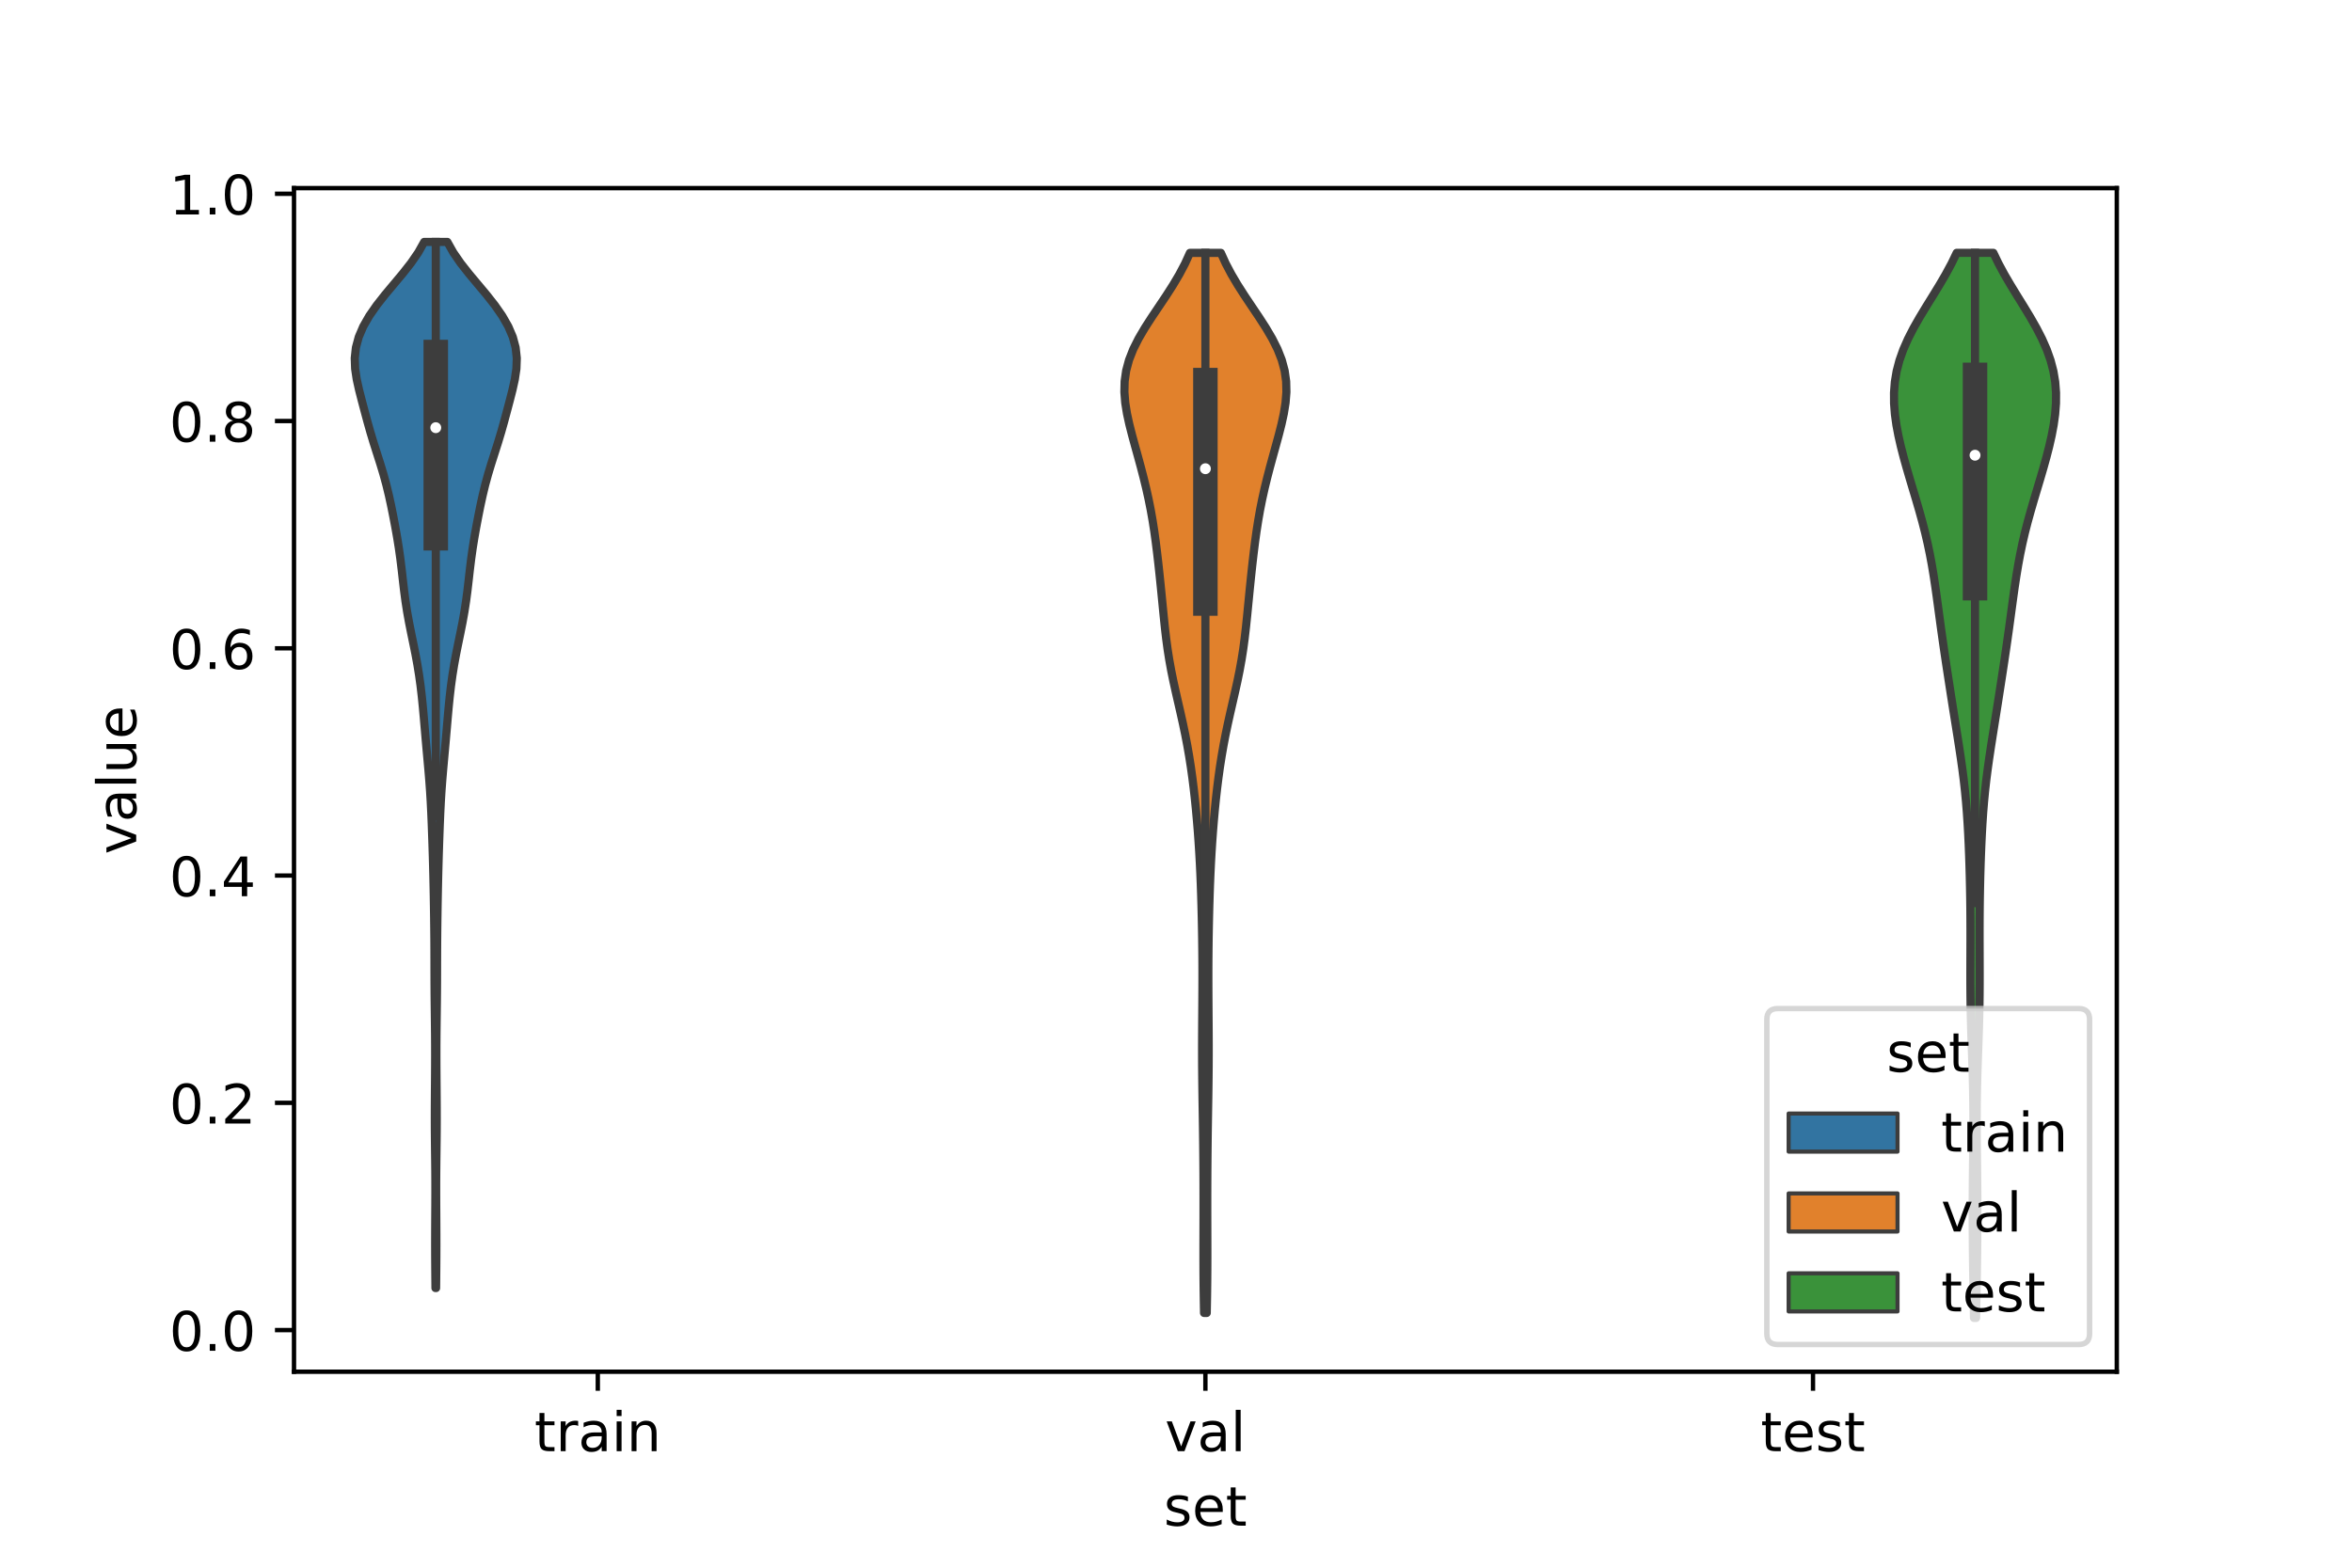 <?xml version="1.0" encoding="utf-8" standalone="no"?>
<!DOCTYPE svg PUBLIC "-//W3C//DTD SVG 1.1//EN"
  "http://www.w3.org/Graphics/SVG/1.1/DTD/svg11.dtd">
<!-- Created with matplotlib (https://matplotlib.org/) -->
<svg height="288pt" version="1.1" viewBox="0 0 432 288" width="432pt" xmlns="http://www.w3.org/2000/svg" xmlns:xlink="http://www.w3.org/1999/xlink">
 <defs>
  <style type="text/css">*{stroke-linecap:butt;stroke-linejoin:round;}</style>
 </defs>
 <g id="figure_1">
  <g id="patch_1">
   <path d="M 0 288 
L 432 288 
L 432 0 
L 0 0 
z
" style="fill:#ffffff;"/>
  </g>
  <g id="axes_1">
   <g id="patch_2">
    <path d="M 54 252 
L 388.8 252 
L 388.8 34.56 
L 54 34.56 
z
" style="fill:#ffffff;"/>
   </g>
   <g id="PolyCollection_1">
    <defs>
     <path d="M 80.098 -51.375 
L 79.982 -51.375 
L 79.963 -53.316 
L 79.947 -55.257 
L 79.934 -57.198 
L 79.928 -59.14 
L 79.93 -61.081 
L 79.938 -63.022 
L 79.949 -64.963 
L 79.961 -66.905 
L 79.967 -68.846 
L 79.966 -70.787 
L 79.955 -72.728 
L 79.935 -74.67 
L 79.91 -76.611 
L 79.888 -78.552 
L 79.871 -80.493 
L 79.864 -82.434 
L 79.867 -84.376 
L 79.878 -86.317 
L 79.893 -88.258 
L 79.909 -90.199 
L 79.921 -92.141 
L 79.926 -94.082 
L 79.923 -96.023 
L 79.91 -97.964 
L 79.889 -99.905 
L 79.865 -101.847 
L 79.841 -103.788 
L 79.822 -105.729 
L 79.81 -107.67 
L 79.804 -109.612 
L 79.8 -111.553 
L 79.794 -113.494 
L 79.782 -115.435 
L 79.763 -117.377 
L 79.739 -119.318 
L 79.71 -121.259 
L 79.677 -123.2 
L 79.639 -125.141 
L 79.596 -127.083 
L 79.547 -129.024 
L 79.492 -130.965 
L 79.431 -132.906 
L 79.364 -134.848 
L 79.292 -136.789 
L 79.211 -138.73 
L 79.115 -140.671 
L 78.998 -142.613 
L 78.857 -144.554 
L 78.696 -146.495 
L 78.523 -148.436 
L 78.347 -150.377 
L 78.175 -152.319 
L 78.008 -154.26 
L 77.842 -156.201 
L 77.667 -158.142 
L 77.472 -160.084 
L 77.245 -162.025 
L 76.977 -163.966 
L 76.663 -165.907 
L 76.305 -167.848 
L 75.914 -169.79 
L 75.513 -171.731 
L 75.127 -173.672 
L 74.778 -175.613 
L 74.477 -177.555 
L 74.221 -179.496 
L 73.996 -181.437 
L 73.776 -183.378 
L 73.538 -185.32 
L 73.266 -187.261 
L 72.956 -189.202 
L 72.612 -191.143 
L 72.245 -193.084 
L 71.857 -195.026 
L 71.436 -196.967 
L 70.968 -198.908 
L 70.438 -200.849 
L 69.852 -202.791 
L 69.232 -204.732 
L 68.614 -206.673 
L 68.029 -208.614 
L 67.482 -210.555 
L 66.959 -212.497 
L 66.444 -214.438 
L 65.948 -216.379 
L 65.518 -218.32 
L 65.229 -220.262 
L 65.16 -222.203 
L 65.371 -224.144 
L 65.891 -226.085 
L 66.72 -228.027 
L 67.832 -229.968 
L 69.182 -231.909 
L 70.709 -233.85 
L 72.332 -235.791 
L 73.958 -237.733 
L 75.485 -239.674 
L 76.823 -241.615 
L 77.913 -243.556 
L 82.167 -243.556 
L 82.167 -243.556 
L 83.257 -241.615 
L 84.595 -239.674 
L 86.122 -237.733 
L 87.748 -235.791 
L 89.371 -233.85 
L 90.898 -231.909 
L 92.248 -229.968 
L 93.36 -228.027 
L 94.189 -226.085 
L 94.709 -224.144 
L 94.92 -222.203 
L 94.851 -220.262 
L 94.562 -218.32 
L 94.132 -216.379 
L 93.636 -214.438 
L 93.121 -212.497 
L 92.598 -210.555 
L 92.051 -208.614 
L 91.466 -206.673 
L 90.848 -204.732 
L 90.228 -202.791 
L 89.642 -200.849 
L 89.112 -198.908 
L 88.644 -196.967 
L 88.223 -195.026 
L 87.835 -193.084 
L 87.468 -191.143 
L 87.124 -189.202 
L 86.814 -187.261 
L 86.542 -185.32 
L 86.304 -183.378 
L 86.084 -181.437 
L 85.859 -179.496 
L 85.603 -177.555 
L 85.302 -175.613 
L 84.953 -173.672 
L 84.567 -171.731 
L 84.166 -169.79 
L 83.775 -167.848 
L 83.417 -165.907 
L 83.103 -163.966 
L 82.835 -162.025 
L 82.608 -160.084 
L 82.413 -158.142 
L 82.238 -156.201 
L 82.072 -154.26 
L 81.905 -152.319 
L 81.733 -150.377 
L 81.557 -148.436 
L 81.384 -146.495 
L 81.223 -144.554 
L 81.082 -142.613 
L 80.965 -140.671 
L 80.869 -138.73 
L 80.788 -136.789 
L 80.716 -134.848 
L 80.649 -132.906 
L 80.588 -130.965 
L 80.533 -129.024 
L 80.484 -127.083 
L 80.441 -125.141 
L 80.403 -123.2 
L 80.37 -121.259 
L 80.341 -119.318 
L 80.317 -117.377 
L 80.298 -115.435 
L 80.286 -113.494 
L 80.28 -111.553 
L 80.276 -109.612 
L 80.27 -107.67 
L 80.258 -105.729 
L 80.239 -103.788 
L 80.215 -101.847 
L 80.191 -99.905 
L 80.17 -97.964 
L 80.157 -96.023 
L 80.154 -94.082 
L 80.159 -92.141 
L 80.171 -90.199 
L 80.187 -88.258 
L 80.202 -86.317 
L 80.213 -84.376 
L 80.216 -82.434 
L 80.209 -80.493 
L 80.192 -78.552 
L 80.17 -76.611 
L 80.145 -74.67 
L 80.125 -72.728 
L 80.114 -70.787 
L 80.113 -68.846 
L 80.119 -66.905 
L 80.131 -64.963 
L 80.142 -63.022 
L 80.15 -61.081 
L 80.152 -59.14 
L 80.146 -57.198 
L 80.133 -55.257 
L 80.117 -53.316 
L 80.098 -51.375 
z
" id="mff9d5682e5" style="stroke:#3d3d3d;stroke-width:1.5;"/>
    </defs>
    <g clip-path="url(#p7db2504a5c)">
     <use style="fill:#3274a1;stroke:#3d3d3d;stroke-width:1.5;" x="0" xlink:href="#mff9d5682e5" y="288"/>
    </g>
   </g>
   <g id="PolyCollection_2">
    <defs>
     <path d="M 221.647 -46.799 
L 221.153 -46.799 
L 221.115 -48.766 
L 221.084 -50.733 
L 221.061 -52.7 
L 221.047 -54.667 
L 221.04 -56.634 
L 221.04 -58.601 
L 221.044 -60.569 
L 221.049 -62.536 
L 221.054 -64.503 
L 221.056 -66.47 
L 221.055 -68.437 
L 221.051 -70.404 
L 221.042 -72.371 
L 221.029 -74.339 
L 221.011 -76.306 
L 220.99 -78.273 
L 220.965 -80.24 
L 220.936 -82.207 
L 220.905 -84.174 
L 220.873 -86.141 
L 220.845 -88.109 
L 220.821 -90.076 
L 220.804 -92.043 
L 220.795 -94.01 
L 220.794 -95.977 
L 220.801 -97.944 
L 220.812 -99.911 
L 220.826 -101.879 
L 220.84 -103.846 
L 220.85 -105.813 
L 220.856 -107.78 
L 220.856 -109.747 
L 220.848 -111.714 
L 220.831 -113.681 
L 220.806 -115.649 
L 220.772 -117.616 
L 220.731 -119.583 
L 220.682 -121.55 
L 220.624 -123.517 
L 220.556 -125.484 
L 220.476 -127.451 
L 220.383 -129.419 
L 220.273 -131.386 
L 220.147 -133.353 
L 220.005 -135.32 
L 219.844 -137.287 
L 219.666 -139.254 
L 219.467 -141.222 
L 219.246 -143.189 
L 219 -145.156 
L 218.725 -147.123 
L 218.417 -149.09 
L 218.075 -151.057 
L 217.697 -153.024 
L 217.287 -154.992 
L 216.851 -156.959 
L 216.4 -158.926 
L 215.95 -160.893 
L 215.517 -162.86 
L 215.116 -164.827 
L 214.76 -166.794 
L 214.451 -168.762 
L 214.187 -170.729 
L 213.958 -172.696 
L 213.754 -174.663 
L 213.56 -176.63 
L 213.368 -178.597 
L 213.172 -180.564 
L 212.968 -182.532 
L 212.754 -184.499 
L 212.526 -186.466 
L 212.28 -188.433 
L 212.008 -190.4 
L 211.702 -192.367 
L 211.356 -194.334 
L 210.964 -196.302 
L 210.527 -198.269 
L 210.049 -200.236 
L 209.537 -202.203 
L 209.002 -204.17 
L 208.457 -206.137 
L 207.921 -208.104 
L 207.421 -210.072 
L 206.992 -212.039 
L 206.677 -214.006 
L 206.52 -215.973 
L 206.566 -217.94 
L 206.845 -219.907 
L 207.374 -221.874 
L 208.146 -223.842 
L 209.133 -225.809 
L 210.289 -227.776 
L 211.558 -229.743 
L 212.88 -231.71 
L 214.197 -233.677 
L 215.458 -235.645 
L 216.622 -237.612 
L 217.661 -239.579 
L 218.557 -241.546 
L 224.243 -241.546 
L 224.243 -241.546 
L 225.139 -239.579 
L 226.178 -237.612 
L 227.342 -235.645 
L 228.603 -233.677 
L 229.92 -231.71 
L 231.242 -229.743 
L 232.511 -227.776 
L 233.667 -225.809 
L 234.654 -223.842 
L 235.426 -221.874 
L 235.955 -219.907 
L 236.234 -217.94 
L 236.28 -215.973 
L 236.123 -214.006 
L 235.808 -212.039 
L 235.379 -210.072 
L 234.879 -208.104 
L 234.343 -206.137 
L 233.798 -204.17 
L 233.263 -202.203 
L 232.751 -200.236 
L 232.273 -198.269 
L 231.836 -196.302 
L 231.444 -194.334 
L 231.098 -192.367 
L 230.792 -190.4 
L 230.52 -188.433 
L 230.274 -186.466 
L 230.046 -184.499 
L 229.832 -182.532 
L 229.628 -180.564 
L 229.432 -178.597 
L 229.24 -176.63 
L 229.046 -174.663 
L 228.842 -172.696 
L 228.613 -170.729 
L 228.349 -168.762 
L 228.04 -166.794 
L 227.684 -164.827 
L 227.283 -162.86 
L 226.85 -160.893 
L 226.4 -158.926 
L 225.949 -156.959 
L 225.513 -154.992 
L 225.103 -153.024 
L 224.725 -151.057 
L 224.383 -149.09 
L 224.075 -147.123 
L 223.8 -145.156 
L 223.554 -143.189 
L 223.333 -141.222 
L 223.134 -139.254 
L 222.956 -137.287 
L 222.795 -135.32 
L 222.653 -133.353 
L 222.527 -131.386 
L 222.417 -129.419 
L 222.324 -127.451 
L 222.244 -125.484 
L 222.176 -123.517 
L 222.118 -121.55 
L 222.069 -119.583 
L 222.028 -117.616 
L 221.994 -115.649 
L 221.969 -113.681 
L 221.952 -111.714 
L 221.944 -109.747 
L 221.944 -107.78 
L 221.95 -105.813 
L 221.96 -103.846 
L 221.974 -101.879 
L 221.988 -99.911 
L 221.999 -97.944 
L 222.006 -95.977 
L 222.005 -94.01 
L 221.996 -92.043 
L 221.979 -90.076 
L 221.955 -88.109 
L 221.927 -86.141 
L 221.895 -84.174 
L 221.864 -82.207 
L 221.835 -80.24 
L 221.81 -78.273 
L 221.789 -76.306 
L 221.771 -74.339 
L 221.758 -72.371 
L 221.749 -70.404 
L 221.745 -68.437 
L 221.744 -66.47 
L 221.746 -64.503 
L 221.751 -62.536 
L 221.756 -60.569 
L 221.76 -58.601 
L 221.76 -56.634 
L 221.753 -54.667 
L 221.739 -52.7 
L 221.716 -50.733 
L 221.685 -48.766 
L 221.647 -46.799 
z
" id="m92d9dc06c8" style="stroke:#3d3d3d;stroke-width:1.5;"/>
    </defs>
    <g clip-path="url(#p7db2504a5c)">
     <use style="fill:#e1812c;stroke:#3d3d3d;stroke-width:1.5;" x="0" xlink:href="#m92d9dc06c8" y="288"/>
    </g>
   </g>
   <g id="PolyCollection_3">
    <defs>
     <path d="M 362.956 -45.884 
L 362.564 -45.884 
L 362.529 -47.86 
L 362.493 -49.837 
L 362.459 -51.813 
L 362.426 -53.789 
L 362.397 -55.766 
L 362.372 -57.742 
L 362.352 -59.719 
L 362.338 -61.695 
L 362.329 -63.672 
L 362.328 -65.648 
L 362.332 -67.625 
L 362.344 -69.601 
L 362.361 -71.577 
L 362.382 -73.554 
L 362.405 -75.53 
L 362.427 -77.507 
L 362.444 -79.483 
L 362.454 -81.46 
L 362.452 -83.436 
L 362.437 -85.413 
L 362.408 -87.389 
L 362.364 -89.365 
L 362.307 -91.342 
L 362.242 -93.318 
L 362.172 -95.295 
L 362.102 -97.271 
L 362.039 -99.248 
L 361.986 -101.224 
L 361.946 -103.201 
L 361.92 -105.177 
L 361.906 -107.154 
L 361.904 -109.13 
L 361.908 -111.106 
L 361.914 -113.083 
L 361.92 -115.059 
L 361.921 -117.036 
L 361.915 -119.012 
L 361.901 -120.989 
L 361.877 -122.965 
L 361.842 -124.942 
L 361.798 -126.918 
L 361.743 -128.894 
L 361.677 -130.871 
L 361.598 -132.847 
L 361.505 -134.824 
L 361.393 -136.8 
L 361.26 -138.777 
L 361.1 -140.753 
L 360.91 -142.73 
L 360.689 -144.706 
L 360.437 -146.682 
L 360.16 -148.659 
L 359.863 -150.635 
L 359.555 -152.612 
L 359.241 -154.588 
L 358.926 -156.565 
L 358.614 -158.541 
L 358.305 -160.518 
L 357.999 -162.494 
L 357.695 -164.471 
L 357.395 -166.447 
L 357.102 -168.423 
L 356.816 -170.4 
L 356.538 -172.376 
L 356.269 -174.353 
L 356.002 -176.329 
L 355.734 -178.306 
L 355.456 -180.282 
L 355.157 -182.259 
L 354.829 -184.235 
L 354.462 -186.211 
L 354.049 -188.188 
L 353.588 -190.164 
L 353.081 -192.141 
L 352.534 -194.117 
L 351.959 -196.094 
L 351.368 -198.07 
L 350.777 -200.047 
L 350.199 -202.023 
L 349.648 -203.999 
L 349.139 -205.976 
L 348.69 -207.952 
L 348.318 -209.929 
L 348.044 -211.905 
L 347.89 -213.882 
L 347.88 -215.858 
L 348.033 -217.835 
L 348.363 -219.811 
L 348.879 -221.788 
L 349.578 -223.764 
L 350.447 -225.74 
L 351.46 -227.717 
L 352.584 -229.693 
L 353.78 -231.67 
L 355.005 -233.646 
L 356.215 -235.623 
L 357.37 -237.599 
L 358.438 -239.576 
L 359.392 -241.552 
L 366.128 -241.552 
L 366.128 -241.552 
L 367.082 -239.576 
L 368.15 -237.599 
L 369.305 -235.623 
L 370.515 -233.646 
L 371.74 -231.67 
L 372.936 -229.693 
L 374.06 -227.717 
L 375.073 -225.74 
L 375.942 -223.764 
L 376.641 -221.788 
L 377.157 -219.811 
L 377.487 -217.835 
L 377.64 -215.858 
L 377.63 -213.882 
L 377.476 -211.905 
L 377.202 -209.929 
L 376.83 -207.952 
L 376.381 -205.976 
L 375.872 -203.999 
L 375.321 -202.023 
L 374.743 -200.047 
L 374.152 -198.07 
L 373.561 -196.094 
L 372.986 -194.117 
L 372.439 -192.141 
L 371.932 -190.164 
L 371.471 -188.188 
L 371.058 -186.211 
L 370.691 -184.235 
L 370.363 -182.259 
L 370.064 -180.282 
L 369.786 -178.306 
L 369.518 -176.329 
L 369.251 -174.353 
L 368.982 -172.376 
L 368.704 -170.4 
L 368.418 -168.423 
L 368.125 -166.447 
L 367.825 -164.471 
L 367.521 -162.494 
L 367.215 -160.518 
L 366.906 -158.541 
L 366.594 -156.565 
L 366.279 -154.588 
L 365.965 -152.612 
L 365.657 -150.635 
L 365.36 -148.659 
L 365.083 -146.682 
L 364.831 -144.706 
L 364.61 -142.73 
L 364.42 -140.753 
L 364.26 -138.777 
L 364.127 -136.8 
L 364.015 -134.824 
L 363.922 -132.847 
L 363.843 -130.871 
L 363.777 -128.894 
L 363.722 -126.918 
L 363.678 -124.942 
L 363.643 -122.965 
L 363.619 -120.989 
L 363.605 -119.012 
L 363.599 -117.036 
L 363.6 -115.059 
L 363.606 -113.083 
L 363.612 -111.106 
L 363.616 -109.13 
L 363.614 -107.154 
L 363.6 -105.177 
L 363.574 -103.201 
L 363.534 -101.224 
L 363.481 -99.248 
L 363.418 -97.271 
L 363.348 -95.295 
L 363.278 -93.318 
L 363.213 -91.342 
L 363.156 -89.365 
L 363.112 -87.389 
L 363.083 -85.413 
L 363.068 -83.436 
L 363.066 -81.46 
L 363.076 -79.483 
L 363.093 -77.507 
L 363.115 -75.53 
L 363.138 -73.554 
L 363.159 -71.577 
L 363.176 -69.601 
L 363.188 -67.625 
L 363.192 -65.648 
L 363.191 -63.672 
L 363.182 -61.695 
L 363.168 -59.719 
L 363.148 -57.742 
L 363.123 -55.766 
L 363.094 -53.789 
L 363.061 -51.813 
L 363.027 -49.837 
L 362.991 -47.86 
L 362.956 -45.884 
z
" id="m63538aa3e3" style="stroke:#3d3d3d;stroke-width:1.5;"/>
    </defs>
    <g clip-path="url(#p7db2504a5c)">
     <use style="fill:#3a923a;stroke:#3d3d3d;stroke-width:1.5;" x="0" xlink:href="#m63538aa3e3" y="288"/>
    </g>
   </g>
   <g id="patch_3">
    <path clip-path="url(#p7db2504a5c)" d="M 109.8 244.351 
L 109.8 244.351 
L 109.8 244.351 
L 109.8 244.351 
z
" style="fill:#3274a1;stroke:#3d3d3d;stroke-linejoin:miter;stroke-width:0.75;"/>
   </g>
   <g id="patch_4">
    <path clip-path="url(#p7db2504a5c)" d="M 109.8 244.351 
L 109.8 244.351 
L 109.8 244.351 
L 109.8 244.351 
z
" style="fill:#e1812c;stroke:#3d3d3d;stroke-linejoin:miter;stroke-width:0.75;"/>
   </g>
   <g id="patch_5">
    <path clip-path="url(#p7db2504a5c)" d="M 109.8 244.351 
L 109.8 244.351 
L 109.8 244.351 
L 109.8 244.351 
z
" style="fill:#3a923a;stroke:#3d3d3d;stroke-linejoin:miter;stroke-width:0.75;"/>
   </g>
   <g id="matplotlib.axis_1">
    <g id="xtick_1">
     <g id="line2d_1">
      <defs>
       <path d="M 0 0 
L 0 3.5 
" id="m489f5ab46a" style="stroke:#000000;stroke-width:0.8;"/>
      </defs>
      <g>
       <use style="stroke:#000000;stroke-width:0.8;" x="109.8" xlink:href="#m489f5ab46a" y="252"/>
      </g>
     </g>
     <g id="text_1">
      <!-- train -->
      <g transform="translate(98.162 266.598)scale(0.1 -0.1)">
       <defs>
        <path d="M 18.312 70.219 
L 18.312 54.688 
L 36.812 54.688 
L 36.812 47.703 
L 18.312 47.703 
L 18.312 18.016 
Q 18.312 11.328 20.141 9.422 
Q 21.969 7.516 27.594 7.516 
L 36.812 7.516 
L 36.812 0 
L 27.594 0 
Q 17.188 0 13.234 3.875 
Q 9.281 7.766 9.281 18.016 
L 9.281 47.703 
L 2.688 47.703 
L 2.688 54.688 
L 9.281 54.688 
L 9.281 70.219 
z
" id="DejaVuSans-116"/>
        <path d="M 41.109 46.297 
Q 39.594 47.172 37.812 47.578 
Q 36.031 48 33.891 48 
Q 26.266 48 22.188 43.047 
Q 18.109 38.094 18.109 28.812 
L 18.109 0 
L 9.078 0 
L 9.078 54.688 
L 18.109 54.688 
L 18.109 46.188 
Q 20.953 51.172 25.484 53.578 
Q 30.031 56 36.531 56 
Q 37.453 56 38.578 55.875 
Q 39.703 55.766 41.062 55.516 
z
" id="DejaVuSans-114"/>
        <path d="M 34.281 27.484 
Q 23.391 27.484 19.188 25 
Q 14.984 22.516 14.984 16.5 
Q 14.984 11.719 18.141 8.906 
Q 21.297 6.109 26.703 6.109 
Q 34.188 6.109 38.703 11.406 
Q 43.219 16.703 43.219 25.484 
L 43.219 27.484 
z
M 52.203 31.203 
L 52.203 0 
L 43.219 0 
L 43.219 8.297 
Q 40.141 3.328 35.547 0.953 
Q 30.953 -1.422 24.312 -1.422 
Q 15.922 -1.422 10.953 3.297 
Q 6 8.016 6 15.922 
Q 6 25.141 12.172 29.828 
Q 18.359 34.516 30.609 34.516 
L 43.219 34.516 
L 43.219 35.406 
Q 43.219 41.609 39.141 45 
Q 35.062 48.391 27.688 48.391 
Q 23 48.391 18.547 47.266 
Q 14.109 46.141 10.016 43.891 
L 10.016 52.203 
Q 14.938 54.109 19.578 55.047 
Q 24.219 56 28.609 56 
Q 40.484 56 46.344 49.844 
Q 52.203 43.703 52.203 31.203 
z
" id="DejaVuSans-97"/>
        <path d="M 9.422 54.688 
L 18.406 54.688 
L 18.406 0 
L 9.422 0 
z
M 9.422 75.984 
L 18.406 75.984 
L 18.406 64.594 
L 9.422 64.594 
z
" id="DejaVuSans-105"/>
        <path d="M 54.891 33.016 
L 54.891 0 
L 45.906 0 
L 45.906 32.719 
Q 45.906 40.484 42.875 44.328 
Q 39.844 48.188 33.797 48.188 
Q 26.516 48.188 22.312 43.547 
Q 18.109 38.922 18.109 30.906 
L 18.109 0 
L 9.078 0 
L 9.078 54.688 
L 18.109 54.688 
L 18.109 46.188 
Q 21.344 51.125 25.703 53.562 
Q 30.078 56 35.797 56 
Q 45.219 56 50.047 50.172 
Q 54.891 44.344 54.891 33.016 
z
" id="DejaVuSans-110"/>
       </defs>
       <use xlink:href="#DejaVuSans-116"/>
       <use x="39.209" xlink:href="#DejaVuSans-114"/>
       <use x="80.322" xlink:href="#DejaVuSans-97"/>
       <use x="141.602" xlink:href="#DejaVuSans-105"/>
       <use x="169.385" xlink:href="#DejaVuSans-110"/>
      </g>
     </g>
    </g>
    <g id="xtick_2">
     <g id="line2d_2">
      <g>
       <use style="stroke:#000000;stroke-width:0.8;" x="221.4" xlink:href="#m489f5ab46a" y="252"/>
      </g>
     </g>
     <g id="text_2">
      <!-- val -->
      <g transform="translate(213.988 266.598)scale(0.1 -0.1)">
       <defs>
        <path d="M 2.984 54.688 
L 12.5 54.688 
L 29.594 8.797 
L 46.688 54.688 
L 56.203 54.688 
L 35.688 0 
L 23.484 0 
z
" id="DejaVuSans-118"/>
        <path d="M 9.422 75.984 
L 18.406 75.984 
L 18.406 0 
L 9.422 0 
z
" id="DejaVuSans-108"/>
       </defs>
       <use xlink:href="#DejaVuSans-118"/>
       <use x="59.18" xlink:href="#DejaVuSans-97"/>
       <use x="120.459" xlink:href="#DejaVuSans-108"/>
      </g>
     </g>
    </g>
    <g id="xtick_3">
     <g id="line2d_3">
      <g>
       <use style="stroke:#000000;stroke-width:0.8;" x="333" xlink:href="#m489f5ab46a" y="252"/>
      </g>
     </g>
     <g id="text_3">
      <!-- test -->
      <g transform="translate(323.398 266.598)scale(0.1 -0.1)">
       <defs>
        <path d="M 56.203 29.594 
L 56.203 25.203 
L 14.891 25.203 
Q 15.484 15.922 20.484 11.062 
Q 25.484 6.203 34.422 6.203 
Q 39.594 6.203 44.453 7.469 
Q 49.312 8.734 54.109 11.281 
L 54.109 2.781 
Q 49.266 0.734 44.188 -0.344 
Q 39.109 -1.422 33.891 -1.422 
Q 20.797 -1.422 13.156 6.188 
Q 5.516 13.812 5.516 26.812 
Q 5.516 40.234 12.766 48.109 
Q 20.016 56 32.328 56 
Q 43.359 56 49.781 48.891 
Q 56.203 41.797 56.203 29.594 
z
M 47.219 32.234 
Q 47.125 39.594 43.094 43.984 
Q 39.062 48.391 32.422 48.391 
Q 24.906 48.391 20.391 44.141 
Q 15.875 39.891 15.188 32.172 
z
" id="DejaVuSans-101"/>
        <path d="M 44.281 53.078 
L 44.281 44.578 
Q 40.484 46.531 36.375 47.5 
Q 32.281 48.484 27.875 48.484 
Q 21.188 48.484 17.844 46.438 
Q 14.5 44.391 14.5 40.281 
Q 14.5 37.156 16.891 35.375 
Q 19.281 33.594 26.516 31.984 
L 29.594 31.297 
Q 39.156 29.25 43.188 25.516 
Q 47.219 21.781 47.219 15.094 
Q 47.219 7.469 41.188 3.016 
Q 35.156 -1.422 24.609 -1.422 
Q 20.219 -1.422 15.453 -0.562 
Q 10.688 0.297 5.422 2 
L 5.422 11.281 
Q 10.406 8.688 15.234 7.391 
Q 20.062 6.109 24.812 6.109 
Q 31.156 6.109 34.562 8.281 
Q 37.984 10.453 37.984 14.406 
Q 37.984 18.062 35.516 20.016 
Q 33.062 21.969 24.703 23.781 
L 21.578 24.516 
Q 13.234 26.266 9.516 29.906 
Q 5.812 33.547 5.812 39.891 
Q 5.812 47.609 11.281 51.797 
Q 16.75 56 26.812 56 
Q 31.781 56 36.172 55.266 
Q 40.578 54.547 44.281 53.078 
z
" id="DejaVuSans-115"/>
       </defs>
       <use xlink:href="#DejaVuSans-116"/>
       <use x="39.209" xlink:href="#DejaVuSans-101"/>
       <use x="100.732" xlink:href="#DejaVuSans-115"/>
       <use x="152.832" xlink:href="#DejaVuSans-116"/>
      </g>
     </g>
    </g>
    <g id="text_4">
     <!-- set -->
     <g transform="translate(213.759 280.277)scale(0.1 -0.1)">
      <use xlink:href="#DejaVuSans-115"/>
      <use x="52.1" xlink:href="#DejaVuSans-101"/>
      <use x="113.623" xlink:href="#DejaVuSans-116"/>
     </g>
    </g>
   </g>
   <g id="matplotlib.axis_2">
    <g id="ytick_1">
     <g id="line2d_4">
      <defs>
       <path d="M 0 0 
L -3.5 0 
" id="m594ea172d7" style="stroke:#000000;stroke-width:0.8;"/>
      </defs>
      <g>
       <use style="stroke:#000000;stroke-width:0.8;" x="54" xlink:href="#m594ea172d7" y="244.351"/>
      </g>
     </g>
     <g id="text_5">
      <!-- 0.0 -->
      <g transform="translate(31.097 248.15)scale(0.1 -0.1)">
       <defs>
        <path d="M 31.781 66.406 
Q 24.172 66.406 20.328 58.906 
Q 16.5 51.422 16.5 36.375 
Q 16.5 21.391 20.328 13.891 
Q 24.172 6.391 31.781 6.391 
Q 39.453 6.391 43.281 13.891 
Q 47.125 21.391 47.125 36.375 
Q 47.125 51.422 43.281 58.906 
Q 39.453 66.406 31.781 66.406 
z
M 31.781 74.219 
Q 44.047 74.219 50.516 64.516 
Q 56.984 54.828 56.984 36.375 
Q 56.984 17.969 50.516 8.266 
Q 44.047 -1.422 31.781 -1.422 
Q 19.531 -1.422 13.062 8.266 
Q 6.594 17.969 6.594 36.375 
Q 6.594 54.828 13.062 64.516 
Q 19.531 74.219 31.781 74.219 
z
" id="DejaVuSans-48"/>
        <path d="M 10.688 12.406 
L 21 12.406 
L 21 0 
L 10.688 0 
z
" id="DejaVuSans-46"/>
       </defs>
       <use xlink:href="#DejaVuSans-48"/>
       <use x="63.623" xlink:href="#DejaVuSans-46"/>
       <use x="95.41" xlink:href="#DejaVuSans-48"/>
      </g>
     </g>
    </g>
    <g id="ytick_2">
     <g id="line2d_5">
      <g>
       <use style="stroke:#000000;stroke-width:0.8;" x="54" xlink:href="#m594ea172d7" y="202.6"/>
      </g>
     </g>
     <g id="text_6">
      <!-- 0.2 -->
      <g transform="translate(31.097 206.399)scale(0.1 -0.1)">
       <defs>
        <path d="M 19.188 8.297 
L 53.609 8.297 
L 53.609 0 
L 7.328 0 
L 7.328 8.297 
Q 12.938 14.109 22.625 23.891 
Q 32.328 33.688 34.812 36.531 
Q 39.547 41.844 41.422 45.531 
Q 43.312 49.219 43.312 52.781 
Q 43.312 58.594 39.234 62.25 
Q 35.156 65.922 28.609 65.922 
Q 23.969 65.922 18.812 64.312 
Q 13.672 62.703 7.812 59.422 
L 7.812 69.391 
Q 13.766 71.781 18.938 73 
Q 24.125 74.219 28.422 74.219 
Q 39.75 74.219 46.484 68.547 
Q 53.219 62.891 53.219 53.422 
Q 53.219 48.922 51.531 44.891 
Q 49.859 40.875 45.406 35.406 
Q 44.188 33.984 37.641 27.219 
Q 31.109 20.453 19.188 8.297 
z
" id="DejaVuSans-50"/>
       </defs>
       <use xlink:href="#DejaVuSans-48"/>
       <use x="63.623" xlink:href="#DejaVuSans-46"/>
       <use x="95.41" xlink:href="#DejaVuSans-50"/>
      </g>
     </g>
    </g>
    <g id="ytick_3">
     <g id="line2d_6">
      <g>
       <use style="stroke:#000000;stroke-width:0.8;" x="54" xlink:href="#m594ea172d7" y="160.849"/>
      </g>
     </g>
     <g id="text_7">
      <!-- 0.4 -->
      <g transform="translate(31.097 164.648)scale(0.1 -0.1)">
       <defs>
        <path d="M 37.797 64.312 
L 12.891 25.391 
L 37.797 25.391 
z
M 35.203 72.906 
L 47.609 72.906 
L 47.609 25.391 
L 58.016 25.391 
L 58.016 17.188 
L 47.609 17.188 
L 47.609 0 
L 37.797 0 
L 37.797 17.188 
L 4.891 17.188 
L 4.891 26.703 
z
" id="DejaVuSans-52"/>
       </defs>
       <use xlink:href="#DejaVuSans-48"/>
       <use x="63.623" xlink:href="#DejaVuSans-46"/>
       <use x="95.41" xlink:href="#DejaVuSans-52"/>
      </g>
     </g>
    </g>
    <g id="ytick_4">
     <g id="line2d_7">
      <g>
       <use style="stroke:#000000;stroke-width:0.8;" x="54" xlink:href="#m594ea172d7" y="119.098"/>
      </g>
     </g>
     <g id="text_8">
      <!-- 0.6 -->
      <g transform="translate(31.097 122.897)scale(0.1 -0.1)">
       <defs>
        <path d="M 33.016 40.375 
Q 26.375 40.375 22.484 35.828 
Q 18.609 31.297 18.609 23.391 
Q 18.609 15.531 22.484 10.953 
Q 26.375 6.391 33.016 6.391 
Q 39.656 6.391 43.531 10.953 
Q 47.406 15.531 47.406 23.391 
Q 47.406 31.297 43.531 35.828 
Q 39.656 40.375 33.016 40.375 
z
M 52.594 71.297 
L 52.594 62.312 
Q 48.875 64.062 45.094 64.984 
Q 41.312 65.922 37.594 65.922 
Q 27.828 65.922 22.672 59.328 
Q 17.531 52.734 16.797 39.406 
Q 19.672 43.656 24.016 45.922 
Q 28.375 48.188 33.594 48.188 
Q 44.578 48.188 50.953 41.516 
Q 57.328 34.859 57.328 23.391 
Q 57.328 12.156 50.688 5.359 
Q 44.047 -1.422 33.016 -1.422 
Q 20.359 -1.422 13.672 8.266 
Q 6.984 17.969 6.984 36.375 
Q 6.984 53.656 15.188 63.938 
Q 23.391 74.219 37.203 74.219 
Q 40.922 74.219 44.703 73.484 
Q 48.484 72.75 52.594 71.297 
z
" id="DejaVuSans-54"/>
       </defs>
       <use xlink:href="#DejaVuSans-48"/>
       <use x="63.623" xlink:href="#DejaVuSans-46"/>
       <use x="95.41" xlink:href="#DejaVuSans-54"/>
      </g>
     </g>
    </g>
    <g id="ytick_5">
     <g id="line2d_8">
      <g>
       <use style="stroke:#000000;stroke-width:0.8;" x="54" xlink:href="#m594ea172d7" y="77.347"/>
      </g>
     </g>
     <g id="text_9">
      <!-- 0.8 -->
      <g transform="translate(31.097 81.146)scale(0.1 -0.1)">
       <defs>
        <path d="M 31.781 34.625 
Q 24.75 34.625 20.719 30.859 
Q 16.703 27.094 16.703 20.516 
Q 16.703 13.922 20.719 10.156 
Q 24.75 6.391 31.781 6.391 
Q 38.812 6.391 42.859 10.172 
Q 46.922 13.969 46.922 20.516 
Q 46.922 27.094 42.891 30.859 
Q 38.875 34.625 31.781 34.625 
z
M 21.922 38.812 
Q 15.578 40.375 12.031 44.719 
Q 8.5 49.078 8.5 55.328 
Q 8.5 64.062 14.719 69.141 
Q 20.953 74.219 31.781 74.219 
Q 42.672 74.219 48.875 69.141 
Q 55.078 64.062 55.078 55.328 
Q 55.078 49.078 51.531 44.719 
Q 48 40.375 41.703 38.812 
Q 48.828 37.156 52.797 32.312 
Q 56.781 27.484 56.781 20.516 
Q 56.781 9.906 50.312 4.234 
Q 43.844 -1.422 31.781 -1.422 
Q 19.734 -1.422 13.25 4.234 
Q 6.781 9.906 6.781 20.516 
Q 6.781 27.484 10.781 32.312 
Q 14.797 37.156 21.922 38.812 
z
M 18.312 54.391 
Q 18.312 48.734 21.844 45.562 
Q 25.391 42.391 31.781 42.391 
Q 38.141 42.391 41.719 45.562 
Q 45.312 48.734 45.312 54.391 
Q 45.312 60.062 41.719 63.234 
Q 38.141 66.406 31.781 66.406 
Q 25.391 66.406 21.844 63.234 
Q 18.312 60.062 18.312 54.391 
z
" id="DejaVuSans-56"/>
       </defs>
       <use xlink:href="#DejaVuSans-48"/>
       <use x="63.623" xlink:href="#DejaVuSans-46"/>
       <use x="95.41" xlink:href="#DejaVuSans-56"/>
      </g>
     </g>
    </g>
    <g id="ytick_6">
     <g id="line2d_9">
      <g>
       <use style="stroke:#000000;stroke-width:0.8;" x="54" xlink:href="#m594ea172d7" y="35.596"/>
      </g>
     </g>
     <g id="text_10">
      <!-- 1.0 -->
      <g transform="translate(31.097 39.395)scale(0.1 -0.1)">
       <defs>
        <path d="M 12.406 8.297 
L 28.516 8.297 
L 28.516 63.922 
L 10.984 60.406 
L 10.984 69.391 
L 28.422 72.906 
L 38.281 72.906 
L 38.281 8.297 
L 54.391 8.297 
L 54.391 0 
L 12.406 0 
z
" id="DejaVuSans-49"/>
       </defs>
       <use xlink:href="#DejaVuSans-49"/>
       <use x="63.623" xlink:href="#DejaVuSans-46"/>
       <use x="95.41" xlink:href="#DejaVuSans-48"/>
      </g>
     </g>
    </g>
    <g id="text_11">
     <!-- value -->
     <g transform="translate(25.017 156.938)rotate(-90)scale(0.1 -0.1)">
      <defs>
       <path d="M 8.5 21.578 
L 8.5 54.688 
L 17.484 54.688 
L 17.484 21.922 
Q 17.484 14.156 20.5 10.266 
Q 23.531 6.391 29.594 6.391 
Q 36.859 6.391 41.078 11.031 
Q 45.312 15.672 45.312 23.688 
L 45.312 54.688 
L 54.297 54.688 
L 54.297 0 
L 45.312 0 
L 45.312 8.406 
Q 42.047 3.422 37.719 1 
Q 33.406 -1.422 27.688 -1.422 
Q 18.266 -1.422 13.375 4.438 
Q 8.5 10.297 8.5 21.578 
z
M 31.109 56 
z
" id="DejaVuSans-117"/>
      </defs>
      <use xlink:href="#DejaVuSans-118"/>
      <use x="59.18" xlink:href="#DejaVuSans-97"/>
      <use x="120.459" xlink:href="#DejaVuSans-108"/>
      <use x="148.242" xlink:href="#DejaVuSans-117"/>
      <use x="211.621" xlink:href="#DejaVuSans-101"/>
     </g>
    </g>
   </g>
   <g id="line2d_10">
    <path clip-path="url(#p7db2504a5c)" d="M 80.04 149.98 
L 80.04 44.444 
" style="fill:none;stroke:#3d3d3d;stroke-linecap:square;stroke-width:1.5;"/>
   </g>
   <g id="line2d_11">
    <path clip-path="url(#p7db2504a5c)" d="M 80.04 98.879 
L 80.04 64.67 
" style="fill:none;stroke:#3d3d3d;stroke-linecap:square;stroke-width:4.5;"/>
   </g>
   <g id="line2d_12">
    <path clip-path="url(#p7db2504a5c)" d="M 221.4 172.124 
L 221.4 46.454 
" style="fill:none;stroke:#3d3d3d;stroke-linecap:square;stroke-width:1.5;"/>
   </g>
   <g id="line2d_13">
    <path clip-path="url(#p7db2504a5c)" d="M 221.4 110.877 
L 221.4 69.821 
" style="fill:none;stroke:#3d3d3d;stroke-linecap:square;stroke-width:4.5;"/>
   </g>
   <g id="line2d_14">
    <path clip-path="url(#p7db2504a5c)" d="M 362.76 165.905 
L 362.76 46.448 
" style="fill:none;stroke:#3d3d3d;stroke-linecap:square;stroke-width:1.5;"/>
   </g>
   <g id="line2d_15">
    <path clip-path="url(#p7db2504a5c)" d="M 362.76 108.05 
L 362.76 68.873 
" style="fill:none;stroke:#3d3d3d;stroke-linecap:square;stroke-width:4.5;"/>
   </g>
   <g id="patch_6">
    <path d="M 54 252 
L 54 34.56 
" style="fill:none;stroke:#000000;stroke-linecap:square;stroke-linejoin:miter;stroke-width:0.8;"/>
   </g>
   <g id="patch_7">
    <path d="M 388.8 252 
L 388.8 34.56 
" style="fill:none;stroke:#000000;stroke-linecap:square;stroke-linejoin:miter;stroke-width:0.8;"/>
   </g>
   <g id="patch_8">
    <path d="M 54 252 
L 388.8 252 
" style="fill:none;stroke:#000000;stroke-linecap:square;stroke-linejoin:miter;stroke-width:0.8;"/>
   </g>
   <g id="patch_9">
    <path d="M 54 34.56 
L 388.8 34.56 
" style="fill:none;stroke:#000000;stroke-linecap:square;stroke-linejoin:miter;stroke-width:0.8;"/>
   </g>
   <g id="PathCollection_1">
    <defs>
     <path d="M 0 1.5 
C 0.398 1.5 0.779 1.342 1.061 1.061 
C 1.342 0.779 1.5 0.398 1.5 0 
C 1.5 -0.398 1.342 -0.779 1.061 -1.061 
C 0.779 -1.342 0.398 -1.5 0 -1.5 
C -0.398 -1.5 -0.779 -1.342 -1.061 -1.061 
C -1.342 -0.779 -1.5 -0.398 -1.5 0 
C -1.5 0.398 -1.342 0.779 -1.061 1.061 
C -0.779 1.342 -0.398 1.5 0 1.5 
z
" id="m5f72270297" style="stroke:#3d3d3d;"/>
    </defs>
    <g clip-path="url(#p7db2504a5c)">
     <use style="fill:#ffffff;stroke:#3d3d3d;" x="80.04" xlink:href="#m5f72270297" y="78.569"/>
    </g>
   </g>
   <g id="PathCollection_2">
    <g clip-path="url(#p7db2504a5c)">
     <use style="fill:#ffffff;stroke:#3d3d3d;" x="221.4" xlink:href="#m5f72270297" y="86.108"/>
    </g>
   </g>
   <g id="PathCollection_3">
    <g clip-path="url(#p7db2504a5c)">
     <use style="fill:#ffffff;stroke:#3d3d3d;" x="362.76" xlink:href="#m5f72270297" y="83.628"/>
    </g>
   </g>
   <g id="legend_1">
    <g id="patch_10">
     <path d="M 326.525 247 
L 381.8 247 
Q 383.8 247 383.8 245 
L 383.8 187.287 
Q 383.8 185.287 381.8 185.287 
L 326.525 185.287 
Q 324.525 185.287 324.525 187.287 
L 324.525 245 
Q 324.525 247 326.525 247 
z
" style="fill:#ffffff;opacity:0.8;stroke:#cccccc;stroke-linejoin:miter;"/>
    </g>
    <g id="text_12">
     <!-- set -->
     <g transform="translate(346.521 196.886)scale(0.1 -0.1)">
      <use xlink:href="#DejaVuSans-115"/>
      <use x="52.1" xlink:href="#DejaVuSans-101"/>
      <use x="113.623" xlink:href="#DejaVuSans-116"/>
     </g>
    </g>
    <g id="patch_11">
     <path d="M 328.525 211.564 
L 348.525 211.564 
L 348.525 204.564 
L 328.525 204.564 
z
" style="fill:#3274a1;stroke:#3d3d3d;stroke-linejoin:miter;stroke-width:0.75;"/>
    </g>
    <g id="text_13">
     <!-- train -->
     <g transform="translate(356.525 211.564)scale(0.1 -0.1)">
      <use xlink:href="#DejaVuSans-116"/>
      <use x="39.209" xlink:href="#DejaVuSans-114"/>
      <use x="80.322" xlink:href="#DejaVuSans-97"/>
      <use x="141.602" xlink:href="#DejaVuSans-105"/>
      <use x="169.385" xlink:href="#DejaVuSans-110"/>
     </g>
    </g>
    <g id="patch_12">
     <path d="M 328.525 226.242 
L 348.525 226.242 
L 348.525 219.242 
L 328.525 219.242 
z
" style="fill:#e1812c;stroke:#3d3d3d;stroke-linejoin:miter;stroke-width:0.75;"/>
    </g>
    <g id="text_14">
     <!-- val -->
     <g transform="translate(356.525 226.242)scale(0.1 -0.1)">
      <use xlink:href="#DejaVuSans-118"/>
      <use x="59.18" xlink:href="#DejaVuSans-97"/>
      <use x="120.459" xlink:href="#DejaVuSans-108"/>
     </g>
    </g>
    <g id="patch_13">
     <path d="M 328.525 240.92 
L 348.525 240.92 
L 348.525 233.92 
L 328.525 233.92 
z
" style="fill:#3a923a;stroke:#3d3d3d;stroke-linejoin:miter;stroke-width:0.75;"/>
    </g>
    <g id="text_15">
     <!-- test -->
     <g transform="translate(356.525 240.92)scale(0.1 -0.1)">
      <use xlink:href="#DejaVuSans-116"/>
      <use x="39.209" xlink:href="#DejaVuSans-101"/>
      <use x="100.732" xlink:href="#DejaVuSans-115"/>
      <use x="152.832" xlink:href="#DejaVuSans-116"/>
     </g>
    </g>
   </g>
  </g>
 </g>
 <defs>
  <clipPath id="p7db2504a5c">
   <rect height="217.44" width="334.8" x="54" y="34.56"/>
  </clipPath>
 </defs>
</svg>
